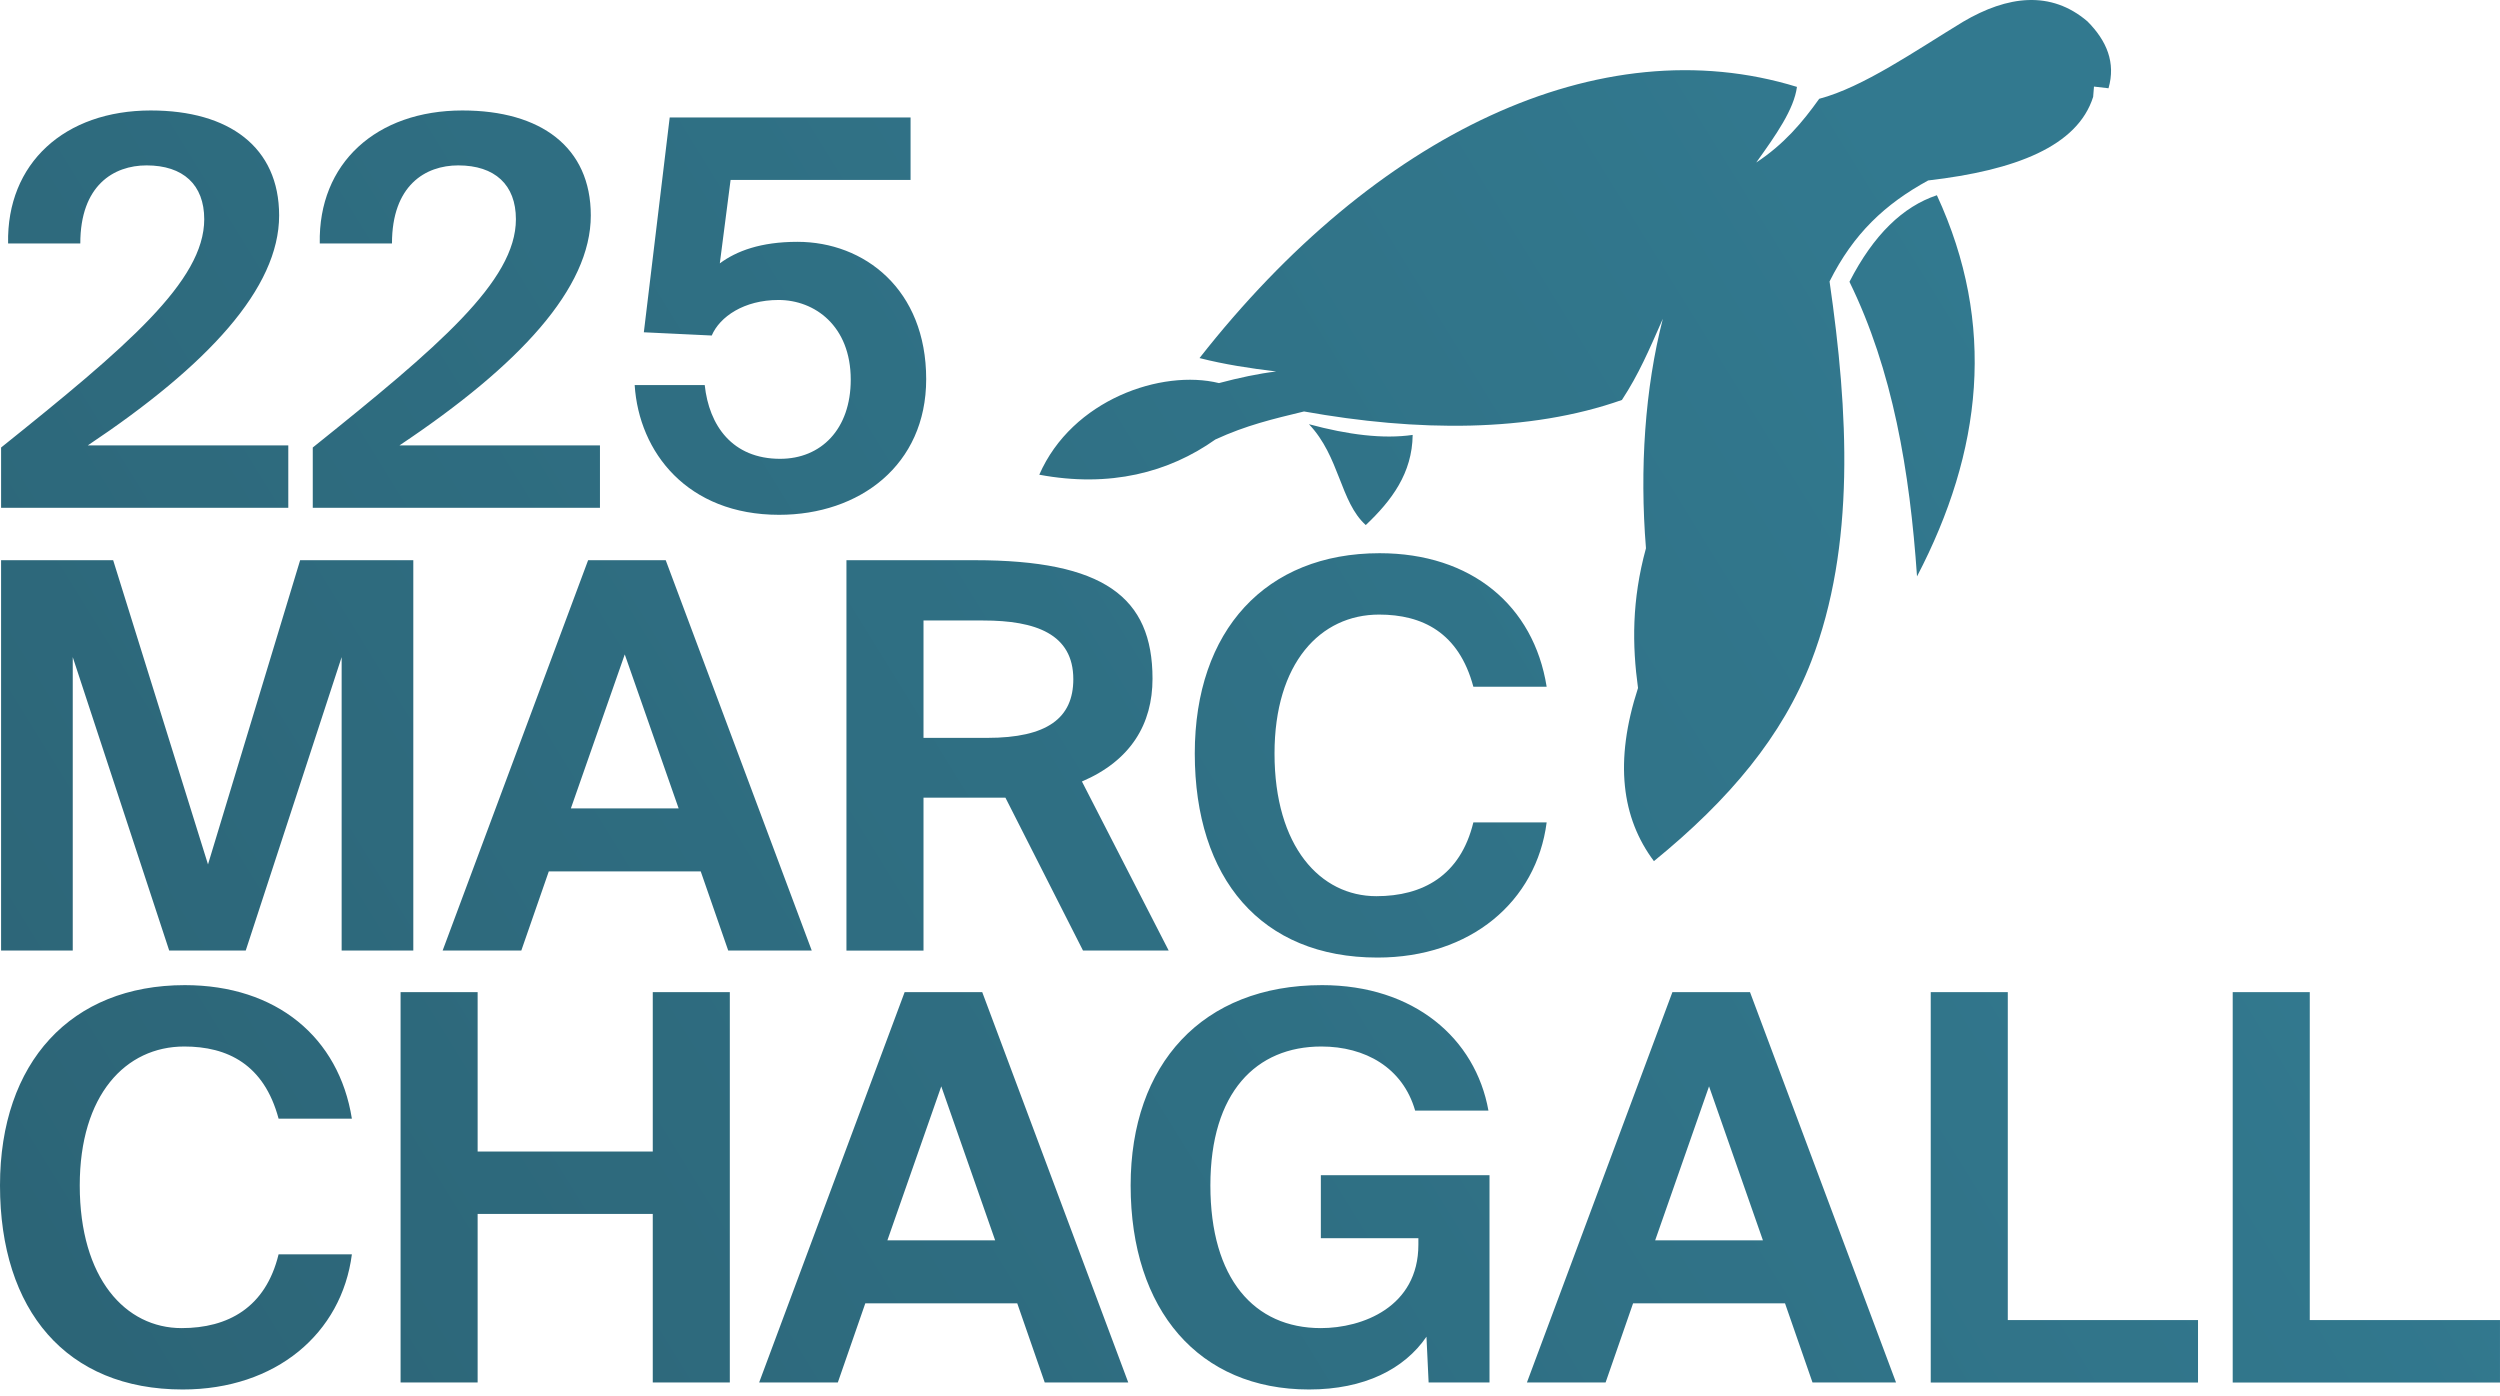 <svg width="360" height="201" viewBox="0 0 360 201" fill="none" xmlns="http://www.w3.org/2000/svg">
<path d="M35.385 136.88L49.197 94.624V136.88H59.516V80.667H43.221L29.952 124.475L16.295 80.667H0.156V136.88H10.476V94.624L24.366 136.88H35.385ZM63.739 136.88H75.068L79.025 125.483H100.906L104.864 136.88H116.892L95.863 80.667H84.69L63.739 136.88ZM89.966 94.237L97.725 116.412H82.205L89.965 94.237H89.966ZM155.953 136.88H168.291L155.798 112.535C162.859 109.512 165.962 104.238 165.962 97.726C165.962 85.942 158.902 80.669 140.357 80.669H121.888V136.882H132.985V114.862H144.78L155.953 136.882V136.88ZM141.598 89.352C149.126 89.352 154.557 91.291 154.557 97.803C154.557 103.385 150.833 106.254 142.141 106.254H132.985V89.351H141.598V89.352ZM212.163 118.428C210.3 126.104 204.87 129.05 198.196 129.05C190.126 129.05 183.531 121.917 183.531 108.504C183.531 95.479 190.127 88.5 198.585 88.5C204.792 88.5 210.069 91.059 212.164 98.889H222.718C220.855 87.182 211.854 79.662 198.662 79.662C182.29 79.662 172.048 90.75 172.048 108.504C172.048 126.492 181.592 137.889 198.352 137.889C211.776 137.889 221.243 129.825 222.718 118.428H212.163Z" fill="url(#paint0_linear_171_343)"/>
<path d="M40.115 180.625C38.252 188.301 32.822 191.247 26.149 191.247C18.078 191.247 11.484 184.114 11.484 170.701C11.484 157.676 18.08 150.697 26.537 150.697C32.745 150.697 38.021 153.256 40.117 161.086H50.67C48.807 149.379 39.806 141.859 26.614 141.859C10.242 141.859 0 152.947 0 170.701C0 188.689 9.545 200.086 26.304 200.086C39.728 200.086 49.196 192.022 50.67 180.625H40.115ZM93.998 142.866V165.816H68.779V142.866H57.683V199.078H68.779V174.811H93.998V199.078H105.094V142.866H93.998ZM109.316 199.078H120.646L124.603 187.681H146.484L150.442 199.078H162.469L141.441 142.866H130.268L109.316 199.078ZM135.544 156.435L143.303 178.611H127.783L135.542 156.435H135.544ZM190.358 141.859C173.132 141.859 162.812 153.256 162.812 170.701C162.812 188.689 172.667 200.086 188.496 200.086C196.488 200.086 202.231 197.139 205.411 192.488L205.721 199.078H214.489V169.228H190.202V178.299H204.247V179.23C204.247 188.224 196.177 191.247 190.202 191.247C180.58 191.247 174.295 184.114 174.295 170.701C174.295 157.288 180.891 150.697 190.28 150.697C196.565 150.697 201.997 153.72 203.781 159.923H214.335C212.472 149.534 203.627 141.858 190.358 141.858V141.859ZM219.876 199.078H231.205L235.162 187.681H257.044L261.001 199.078H273.029L252 142.866H240.827L219.876 199.078ZM246.103 156.435L253.862 178.611H238.343L246.102 156.435H246.103ZM289.122 142.867H278.026V199.08H316.514V190.086H289.122V142.867ZM332.607 142.867H321.51V199.08H359.998V190.086H332.607V142.867Z" fill="url(#paint1_linear_171_343)"/>
<path d="M21.728 15.907C9.313 15.907 0.933 23.506 1.167 35.059H11.563C11.563 26.685 16.375 23.817 21.108 23.817C26.384 23.817 29.41 26.608 29.41 31.57C29.41 40.486 18.237 49.945 0.157 64.443V73.126H41.514V64.133H12.649C29.952 52.58 40.195 41.494 40.195 31.027C40.195 21.181 32.979 15.908 21.727 15.908L21.728 15.907ZM66.609 15.907C54.194 15.907 45.813 23.506 46.047 35.059H56.444C56.444 26.685 61.256 23.817 65.989 23.817C71.265 23.817 74.291 26.608 74.291 31.57C74.291 40.486 63.117 49.945 45.038 64.443V73.126H86.394V64.133H57.53C74.832 52.58 85.076 41.494 85.076 31.027C85.076 21.181 77.859 15.908 66.608 15.908L66.609 15.907ZM112.342 66.07C105.438 66.07 102.1 61.263 101.48 55.448H91.392C92.014 65.14 98.996 74.133 112.188 74.133C123.75 74.133 133.371 67 133.371 54.594C133.371 41.645 124.447 34.823 114.827 34.823C109.551 34.823 106.058 36.142 103.653 37.925L105.205 25.908H131.122V16.915H96.437L92.713 47.849L102.489 48.315C103.653 45.601 107.145 43.197 112.11 43.197C117.308 43.197 122.507 46.919 122.507 54.672C122.507 61.805 118.24 66.069 112.342 66.069V66.07Z" fill="url(#paint2_linear_171_343)"/>
<path fill-rule="evenodd" clip-rule="evenodd" d="M300.59 3.078C303.365 5.867 304.688 9.005 303.625 12.711C302.928 12.63 302.232 12.548 301.533 12.467C301.493 12.961 301.452 13.456 301.414 13.948C299.175 21.05 290.272 24.525 277.656 25.985C271.457 29.379 266.906 33.627 263.456 40.527C266.168 59.274 267.223 78.56 260.822 95.228C256.701 105.962 249.084 115.111 238.164 124.003C233.527 117.813 232.428 109.685 235.875 99.073C235.034 92.944 234.96 86.451 237.019 78.949C236.092 67.497 236.866 55.98 239.45 45.901C237.438 50.467 235.999 53.858 233.557 57.594C220.201 62.306 204.036 62.169 187.779 59.251C183.271 60.343 179.468 61.236 175.018 63.283C168.308 68.034 159.839 70.26 149.657 68.359C154.38 57.538 167.289 53.137 175.534 55.165C178.352 54.413 181.263 53.788 183.773 53.493C179.959 53.036 176.316 52.476 172.731 51.562C198.048 19.279 230.393 3.779 258.761 12.512C258.334 15.744 255.765 19.407 252.897 23.404C256.879 20.783 259.541 17.63 261.967 14.227C268.319 12.544 275.741 7.353 282.682 3.135C289.089 -0.635 295.329 -1.415 300.591 3.079L300.59 3.078ZM278.911 28.113C287.522 46.734 285.444 64.992 276.05 83.003C275.007 67.829 272.555 53.313 266.322 40.578C269.815 33.772 274.045 29.736 278.911 28.114V28.113ZM203.424 62.628C203.361 68.137 200.403 72.081 196.672 75.608C192.971 72.282 192.932 65.754 188.488 61.085C194.116 62.606 199.17 63.243 203.422 62.629L203.424 62.628Z" fill="url(#paint3_linear_171_343)"/>
<defs>
<linearGradient id="paint0_linear_171_343" x1="268.498" y1="11" x2="-11.002" y2="183.5" gradientUnits="userSpaceOnUse">
<stop stop-color="#32798F"/>
<stop offset="1" stop-color="#2C6476"/>
</linearGradient>
<linearGradient id="paint1_linear_171_343" x1="268.498" y1="11" x2="-11.002" y2="183.5" gradientUnits="userSpaceOnUse">
<stop stop-color="#32798F"/>
<stop offset="1" stop-color="#2C6476"/>
</linearGradient>
<linearGradient id="paint2_linear_171_343" x1="268.498" y1="11" x2="-11.002" y2="183.5" gradientUnits="userSpaceOnUse">
<stop stop-color="#32798F"/>
<stop offset="1" stop-color="#2C6476"/>
</linearGradient>
<linearGradient id="paint3_linear_171_343" x1="268.498" y1="11" x2="-11.002" y2="183.5" gradientUnits="userSpaceOnUse">
<stop stop-color="#32798F"/>
<stop offset="1" stop-color="#2C6476"/>
</linearGradient>
</defs>
</svg>
